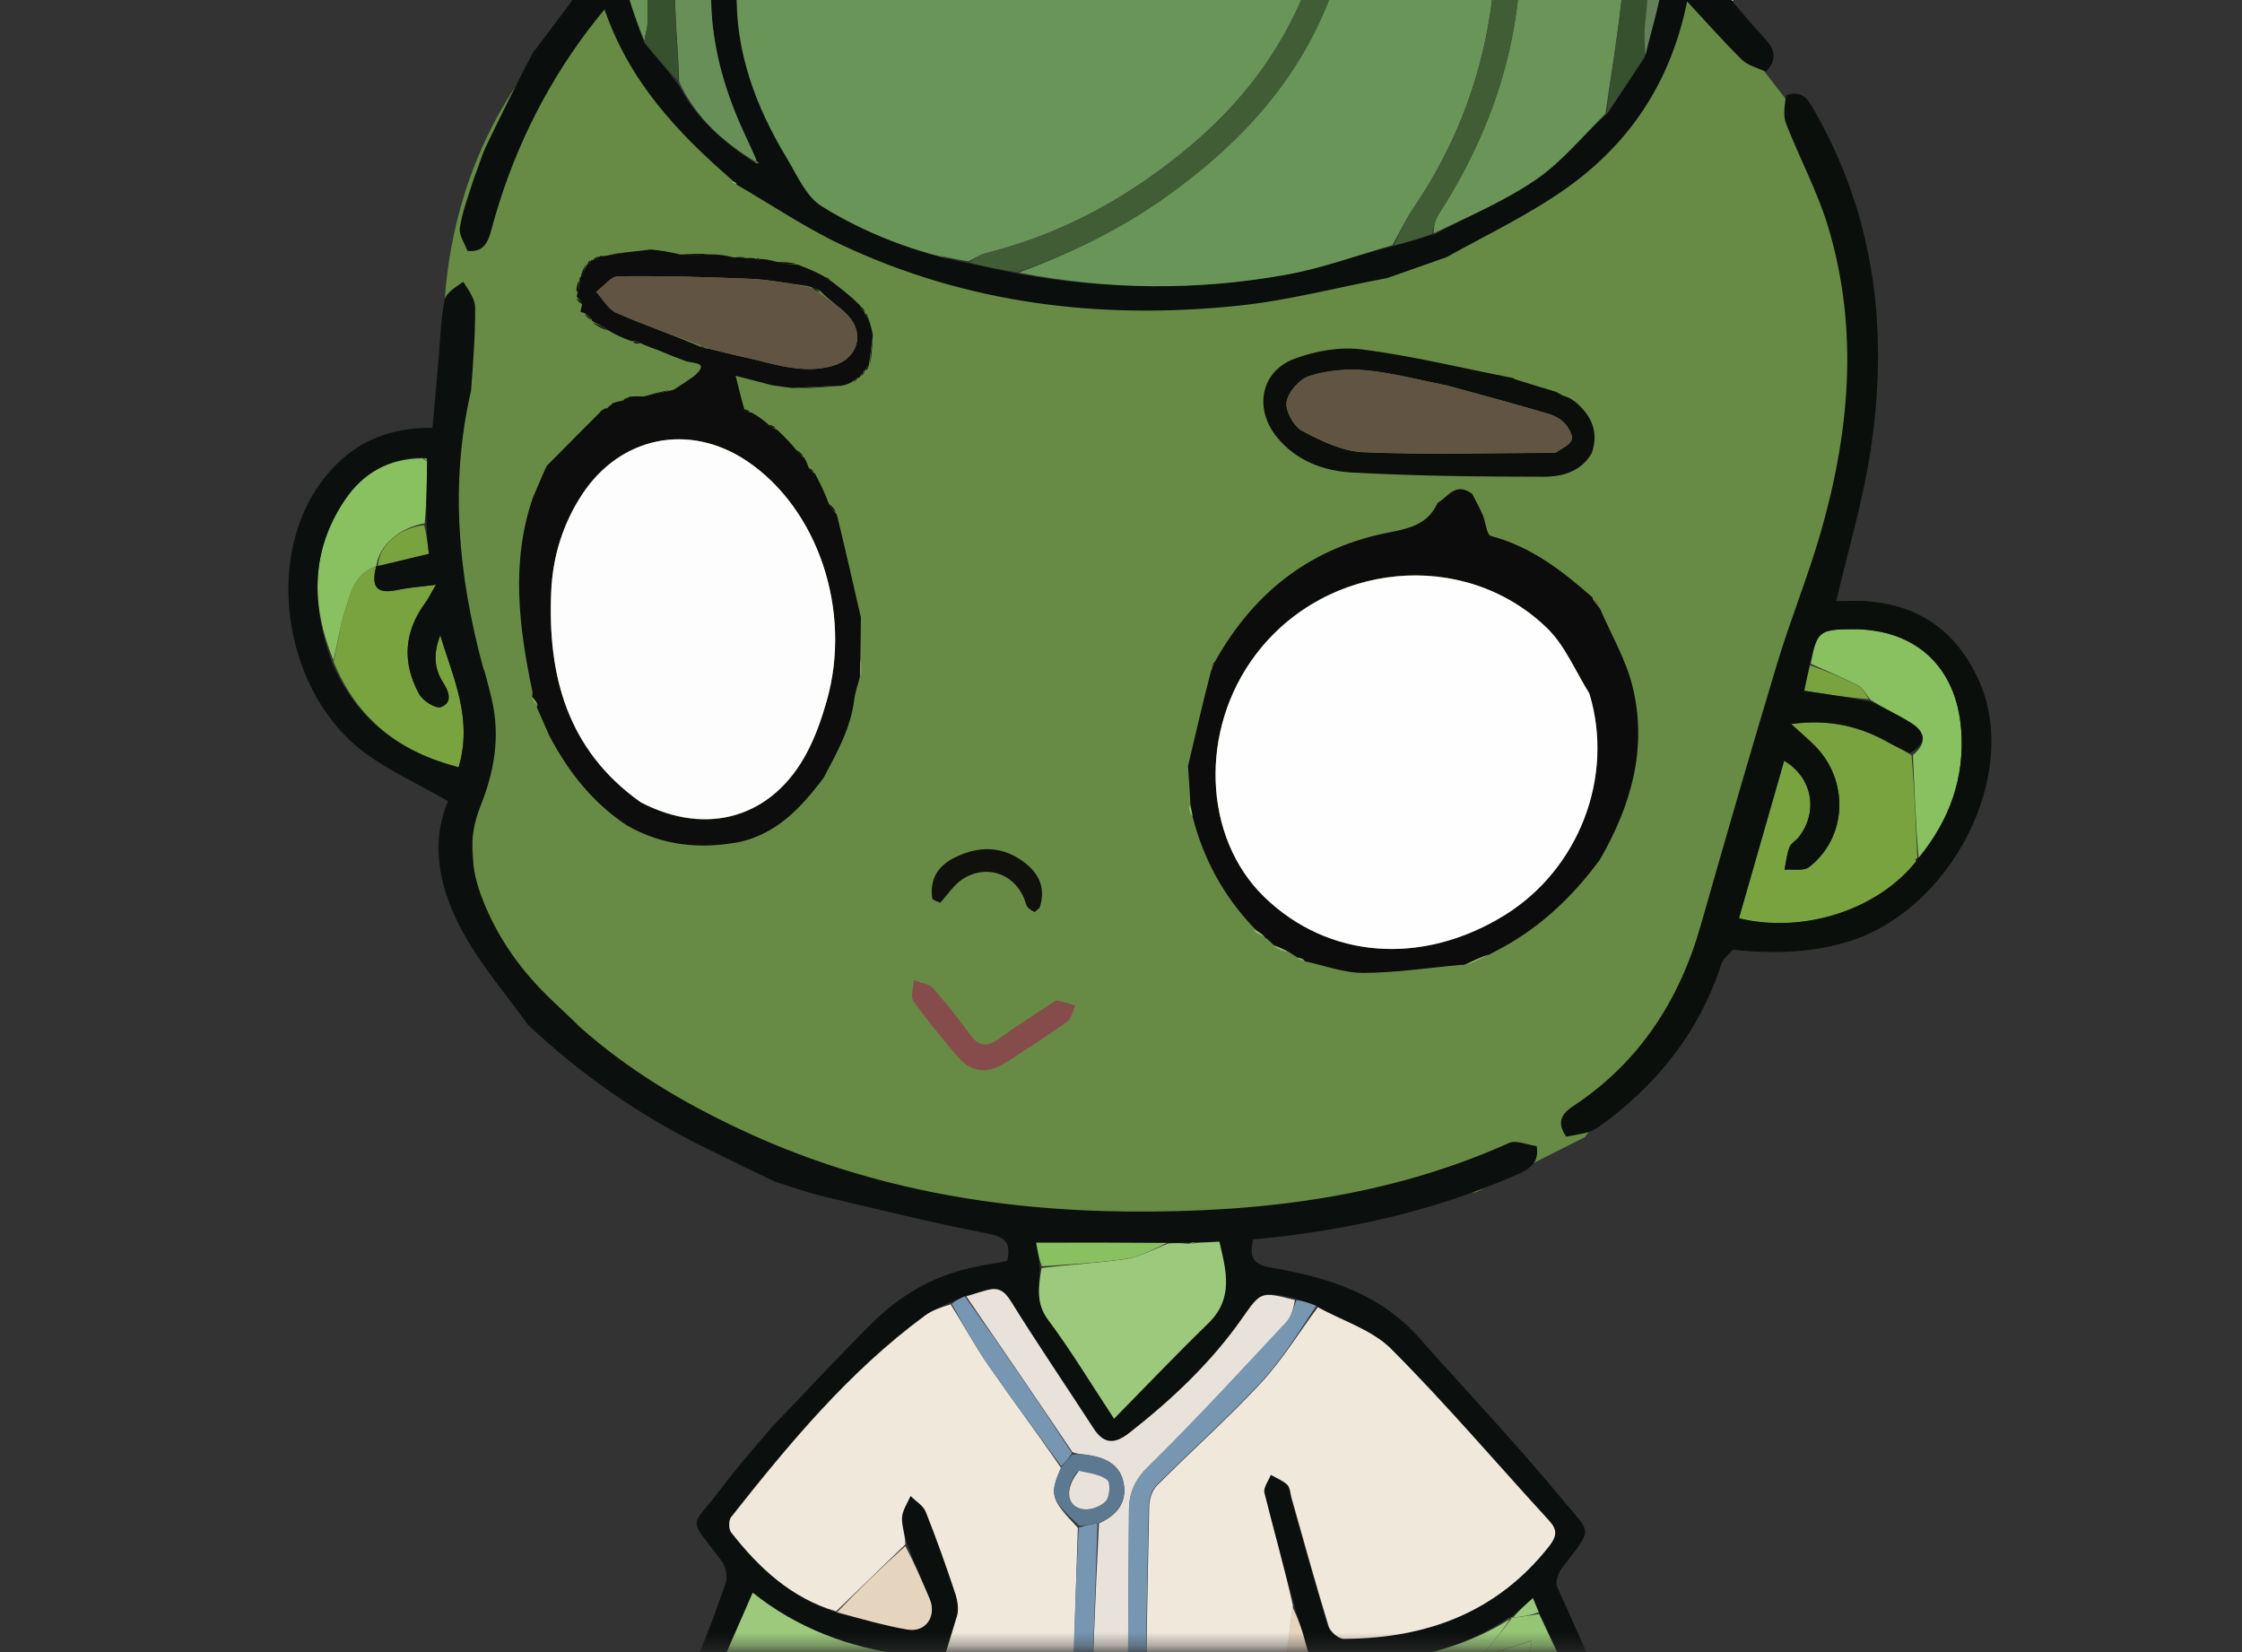 <svg width="171" height="126" viewBox="0 0 171 126" fill="none" xmlns="http://www.w3.org/2000/svg">
<rect x="0" y="0" width="171" height="126" fill="#333333" stroke="none"/>
<mask id="mask0_66_4075" style="mask-type:luminance" maskUnits="userSpaceOnUse" x="0" y="-45" width="171" height="171">
<path d="M132.12 125.64H38.52C17.25 125.64 0 108.39 0 87.12V-6.48C0 -27.75 17.25 -45 38.52 -45H132.12C153.39 -45 170.64 -27.75 170.64 -6.48V87.12C170.64 108.39 153.4 125.64 132.12 125.64Z" fill="white"/>
</mask>
<g mask="url(#mask0_66_4075)">
<path d="M28.71 43.18C28.28 44.84 28.76 45.33 30.4 44.97C31.2 44.8 32.02 44.75 33.25 44.59C32.83 45.31 32.67 45.65 32.45 45.95C30.8 48.18 30.66 50.55 31.97 52.93C32.25 53.44 33.24 54.06 33.63 53.92C34.56 53.56 34.23 52.73 33.78 52.02C33.05 50.88 33.09 49.68 33.58 48.44C34.54 51.66 36.09 54.78 34.98 58.51C30.48 57.36 27.24 54.87 25.44 50.46C25.76 49.09 25.9 47.87 26.27 46.73C26.72 45.33 27.01 43.75 28.71 43.18Z" fill="#79A33F"/>
<path d="M28.7 43.18C27.01 43.75 26.72 45.33 26.27 46.73C25.9 47.87 25.75 49.09 25.43 50.35C23.71 46.16 23.67 41.99 26.33 38.08C27.69 36.08 29.63 34.97 32.24 34.96C32.43 35.11 32.49 35.15 32.57 35.18C32.56 36.71 32.54 38.24 32.39 39.91C30.43 40.26 28.92 41.59 28.7 43.18Z" fill="#89C060"/>
<path d="M28.82 43.16C28.92 41.59 30.43 40.26 32.35 40.05C32.54 40.78 32.62 41.52 32.71 42.25C31.35 42.57 30.15 42.86 28.82 43.16Z" fill="#79A33F"/>
<path d="M32.58 35.11C32.49 35.16 32.43 35.11 32.36 34.99C32.45 34.89 32.54 34.93 32.58 35.11Z" fill="#79A33F"/>
<path d="M132.03 -0.01C132.09 -0.05 132.16 -0.03 132.2 0.04C132.15 0.08 132.05 0.04 132.03 -0.01Z" fill="white"/>
<path d="M146.15 65.7C143.28 69.39 137.57 71.24 132.63 70.05C133.78 66.05 134.92 62.06 136.08 58.03C138.25 59.32 138.69 61.94 137.19 63.86C136.97 64.14 136.59 64.33 136.48 64.64C136.28 65.18 136.23 65.77 136.11 66.34C136.74 66.28 137.56 66.46 137.98 66.14C140.9 63.88 141.06 59.54 138.41 56.88C137.93 56.4 137.41 55.96 136.61 55.23C139.54 54.83 141.87 55.41 144.08 56.66C144.6 56.95 145.15 57.2 145.8 57.6C146.02 60.32 146.13 62.89 146.24 65.47C146.24 65.47 146.24 65.44 146.2 65.46C146.13 65.5 146.07 65.52 146.07 65.53C146.09 65.58 146.12 65.64 146.15 65.7Z" fill="#79A33F"/>
<path d="M146.33 65.41C146.12 62.88 146.02 60.3 145.9 57.59C147.01 56.66 146.83 55.84 145.82 55.18C144.85 54.55 143.78 54.08 142.66 53.37C142.29 52.9 142.08 52.47 141.74 52.29C140.56 51.69 139.33 51.17 138.11 50.63C138.59 48.12 138.74 48 141.26 47.98C146.08 47.95 149.21 50.82 149.58 55.63C149.87 59.31 148.7 62.52 146.33 65.41Z" fill="#89C060"/>
<path d="M138.05 50.74C139.32 51.18 140.55 51.7 141.73 52.3C142.07 52.47 142.28 52.9 142.55 53.33C140.94 53.2 139.33 52.95 137.6 52.69C137.73 52.09 137.86 51.47 138.05 50.74Z" fill="#79A33F"/>
<path d="M36.36 70.01L46.93 82.41L67.08 91.28L90.33 93.81L112.61 90.91L120.9 86.71L128.91 74.98L141.69 34.07C141.95 30.51 141.94 25.75 140.89 20.29C140.03 15.79 138.69 12.04 137.43 9.14C135.78 7.02 134.14 4.89 132.49 2.77C131.24 1.61 129.98 0.45 128.73 -0.71C126.61 3.5 124.49 7.71 122.38 11.93C115.98 15.19 109.57 18.45 103.17 21.71C95.07 21.95 86.97 22.18 78.87 22.42C71.87 19.57 64.88 16.72 57.88 13.86C54.42 10.53 50.97 7.21 47.51 3.88C46.87 2.44 46.22 1 45.58 -0.44C43.67 1.17 41.38 3.47 39.32 6.59C35.07 13.04 34.15 19.46 33.92 22.91C34.06 27.34 34.21 31.76 34.35 36.19C35.01 47.47 35.69 58.74 36.36 70.01Z" fill="#678B44"/>
<path d="M117.2 87.41C117.42 88.6 116.75 89.12 115.76 89.56C109.67 92.25 103.27 93.72 96.68 94.42C96.33 94.46 95.98 94.49 95.57 94.52C95.32 95.76 95.41 96.41 96.96 96.68C101.3 97.43 105.47 98.68 108.58 102.42C112.19 106.46 115.78 110.27 119.11 114.3C121.38 117.05 121.58 116.41 119.13 119.59C118.85 119.96 118.61 120.65 118.76 121.01C120.53 125 122.37 128.95 124.21 133.01C124.53 133.65 124.83 134.19 125.14 134.83C125.78 137.12 126.4 139.3 127.07 141.47C127.24 142.01 127.59 142.49 127.9 143.09C130.73 145.91 128.06 148 127.05 150.22C126.65 151.11 125.78 151.81 125.07 152.54C124.89 152.72 124.47 152.64 124.2 152.76C123.81 152.94 123.38 153.13 123.11 153.44C121.2 155.58 119.18 155.5 117.19 153.33C116.74 152.84 115.78 152.45 115.14 152.55C112.21 153 110.18 151.47 110.44 148.45C110.6 146.5 110.05 144.89 109.26 143.13C108.84 141.84 108.42 140.67 108 139.49C107.88 139.53 107.76 139.57 107.64 139.6C108.06 141.03 108.47 142.46 108.91 144.01C109.03 144.62 109.07 145.14 109.24 145.6C109.77 147.05 109.54 148.17 107.87 148.77C107.37 148.87 106.97 148.96 106.44 149.03C105.37 149.19 104.43 149.36 103.35 149.54C97.7 150.3 92.19 151.06 86.53 151.8C84.85 151.8 83.32 151.81 81.64 151.8C76.9 151.56 72.37 150.92 67.95 149.58C67.44 149.43 66.88 149.46 66.23 149.37C65.64 149.24 65.17 149.15 64.7 148.96C63.85 147.84 64.11 146.73 64.45 145.6C64.68 144.84 64.79 144.05 65.06 143.21C65.3 142.26 65.45 141.38 65.67 140.45C65.77 140.21 65.8 140.03 65.83 139.84C65.77 139.83 65.71 139.83 65.65 139.82C65.64 140.05 65.62 140.28 65.53 140.58C65.21 141.54 64.98 142.43 64.72 143.42C64.25 144.89 63.7 146.23 63.41 147.63C63.15 148.87 63.19 150.18 63.01 151.51C62.17 152.91 61.01 153.65 59.52 153.22C58.31 152.87 57.74 153.36 56.91 154.11C56.08 154.87 54.61 155.89 53.86 155.61C51.74 154.82 49.68 153.62 47.91 152.19C46.84 151.32 46.31 149.75 45.62 148.44C44.69 146.69 45.04 145.55 47.06 143.44C47.79 140.78 48.47 138.23 49.1 135.67C49.22 135.19 49.17 134.66 49.2 134.16C49.28 134.01 49.37 133.86 49.45 133.61C51.46 132.08 51.64 129.63 52.62 127.64C53.7 125.42 54.53 123.07 55.35 120.74C55.52 120.27 55.36 119.48 55.05 119.07C52.37 115.47 52.61 116.75 55.12 113.37C56.27 111.83 57.56 110.4 58.92 108.79C61.52 106.09 63.93 103.48 66.45 100.97C68.57 98.85 71.09 97.35 74.06 96.69C74.99 96.48 75.93 96.33 76.82 96.17C77.15 94.72 76.62 94.32 75.25 94.06C71.07 93.26 66.93 92.22 62.78 91.24C61.56 90.95 60.38 90.52 59.08 90.11C57.26 89.24 55.54 88.41 53.83 87.56C48.84 85.11 44.33 81.98 40.28 78.17C38.65 75.91 36.81 73.77 35.45 71.36C33.61 68.1 32.72 64.56 34.17 61.1C31.85 59.75 29.45 58.71 27.47 57.14C21.44 52.34 19.91 41.66 25.31 35.78C27.33 33.58 29.83 32.61 32.99 32.63C33.14 30.91 33.29 29.26 33.43 27.61C33.57 26.04 33.61 24.45 33.9 22.91C34 22.36 34.7 21.93 35.33 21.49C35.78 22.18 36.24 22.83 36.24 23.47C36.25 25.54 36.09 27.61 35.93 29.78C34.28 36.94 34.96 43.89 36.83 50.86C36.91 51.09 36.97 51.23 37.04 51.5C37.2 52.14 37.36 52.66 37.5 53.31C38.19 56.23 37.67 58.92 36.64 61.5C35.66 63.94 35.9 66.29 36.82 68.63C37.97 71.55 39.75 74.07 42.11 76.3C42.84 77.01 43.52 77.62 44.23 78.33C47.94 81.63 52.08 84.08 56.47 86.14C65.85 90.55 75.8 92.31 86.08 92.4C96.08 92.48 105.87 91.32 115.12 87.16C115.68 86.94 116.5 87.32 117.2 87.41ZM105.3 130.9C105.26 130.82 105.22 130.74 105.18 130.66C105.22 130.8 105.25 130.94 105.3 131.26C105.33 131.42 105.36 131.58 105.39 131.74C105.45 131.72 105.52 131.7 105.58 131.68C105.49 131.46 105.4 131.25 105.3 130.9ZM66.36 138.29C66.37 138.13 66.38 137.97 66.39 137.81C66.35 137.81 66.31 137.81 66.27 137.81C66.25 138 66.24 138.2 66.09 138.5C66.05 138.67 66.01 138.83 65.96 139C66.02 139.01 66.09 139.02 66.15 139.04C66.17 138.81 66.19 138.6 66.36 138.29ZM28.94 43.15C30.15 42.86 31.36 42.57 32.71 42.24C32.63 41.51 32.55 40.78 32.52 39.76C32.53 38.23 32.55 36.7 32.59 35.03C32.54 34.92 32.45 34.89 32.09 34.89C29.63 34.98 27.69 36.09 26.33 38.09C23.67 42 23.71 46.16 25.37 50.65C27.23 54.87 30.48 57.37 34.98 58.52C36.09 54.79 34.54 51.67 33.58 48.45C33.09 49.69 33.05 50.89 33.78 52.03C34.23 52.73 34.57 53.57 33.63 53.93C33.24 54.08 32.25 53.46 31.97 52.94C30.66 50.55 30.8 48.19 32.45 45.96C32.67 45.66 32.83 45.32 33.25 44.6C32.03 44.76 31.2 44.81 30.4 44.98C28.76 45.34 28.27 44.84 28.69 43.18C28.7 43.17 28.7 43.18 28.94 43.15ZM115.27 123.33C115.27 123.33 115.26 123.32 115.05 123.38C111.96 125.5 108.45 126.39 104.76 126.79C107.36 133.18 109.91 139.43 112.42 145.7C112.61 146.18 112.62 146.81 112.49 147.32C112.2 148.47 112.05 149.7 113.11 150.36C113.67 150.71 114.69 150.34 115.5 150.3C116.08 150.27 116.71 150.47 117.28 150.77C117.73 151 118.25 151.27 118.5 151.66C119.02 152.48 119.55 153.28 120.64 152.95C121.69 152.63 121.86 151.7 121.75 150.71C121.73 150.52 121.75 150.32 121.75 150.09C124.24 151.31 125.03 151.06 125.14 148.86C124.9 148.36 124.65 147.85 124.36 147.25C125.57 147.63 126.74 147.67 127.09 146.36C127.47 144.96 126.32 144.32 125.56 143.94C125.06 141.69 124.92 139.55 124.12 137.69C122.02 132.76 119.65 127.95 117.32 122.85C117.21 122.59 117.1 122.33 116.91 121.89C116.3 122.44 115.79 122.89 115.27 123.33ZM79.31 96.81C79.22 98.14 79.01 99.39 79.95 100.65C81.66 102.94 83.14 105.41 84.98 108.19C87.56 105.57 89.82 103.2 92.17 100.91C94.11 99.02 93.54 96.92 93.01 94.69C92.36 94.72 91.81 94.75 91.06 94.73C90.93 94.75 90.79 94.78 90.41 94.77C89.99 94.79 89.56 94.81 88.86 94.76C85.63 94.76 82.41 94.76 79.04 94.76C79.14 95.39 79.25 95.98 79.31 96.81ZM98.63 98.99C96.15 98.48 96.17 98.49 94.75 100.52C92.37 103.92 89.39 106.73 86.14 109.27C85.02 110.14 84.21 110.17 83.4 108.92C81.31 105.69 79.13 102.51 77.1 99.23C76.6 98.42 76.13 98.15 75.29 98.38C74.76 98.52 74.23 98.7 73.49 98.88C73.19 99.03 72.9 99.19 72.39 99.36C71.76 99.68 71.07 99.93 70.51 100.34C64.73 104.62 60.18 110.09 55.76 115.68C55.56 115.93 55.56 116.59 55.75 116.84C57.87 119.56 60.34 121.86 63.91 123.03C65.67 123.45 67.41 123.96 69.19 124.27C70.61 124.52 71.47 123.25 70.89 121.91C70.32 120.57 69.74 119.23 69.16 117.64C69.02 116.99 68.75 116.34 68.79 115.71C68.82 115.16 69.21 114.63 69.44 114.08C69.84 114.48 70.41 114.81 70.6 115.29C71.42 117.35 72.16 119.45 72.86 121.55C73.04 122.08 73.14 122.74 72.98 123.25C71.11 129.41 69.16 135.54 67.3 141.7C66.78 143.42 66.45 145.21 66.02 147.05C67.09 147.38 68 147.69 68.92 147.94C75.34 149.68 81.85 150.49 88.77 149.75C95.1 149.29 101.31 148.17 107.36 146.71C107.44 146.45 107.48 146.4 107.47 146.36C105.68 140.12 103.9 133.88 102.09 127.65C102.02 127.42 101.69 127.07 101.5 127.09C99.91 127.19 99.78 126.01 99.47 124.92C99.24 124.1 98.94 123.29 98.66 122.24C97.89 119.45 97.09 116.66 96.39 113.86C96.29 113.47 96.71 112.94 96.88 112.48C97.31 112.73 97.8 112.9 98.14 113.24C98.36 113.46 98.37 113.9 98.46 114.24C99.39 117.51 100.29 120.79 101.29 124.04C101.42 124.45 102.05 125 102.45 124.99C108.7 124.96 114.11 123.01 118.11 117.92C118.69 117.17 118.75 116.68 118.11 115.98C114.1 111.6 110.24 107.08 106.06 102.88C104.6 101.41 102.35 100.74 100.3 99.53C99.83 99.37 99.35 99.22 98.63 98.99ZM55.5 152.86C55.91 151.1 57.88 151.61 58.51 150.79C59.38 150.98 60.25 151.43 60.58 151.18C61.14 150.75 61.46 149.91 61.66 149.18C61.77 148.76 61.43 148.23 61.33 147.74C61.27 147.42 61.16 147.05 61.26 146.78C62.57 143.21 63.89 139.64 65.26 136.09C66.51 132.83 67.81 129.59 69.13 126.23C64.68 125.65 60.76 124.14 57.41 121.47C54.95 127.13 52.5 132.59 50.23 138.13C49.57 139.74 49.36 141.56 49.11 143.31C48.98 144.23 49.01 144.99 48.07 145.61C47.6 145.92 47.26 147.03 47.46 147.54C47.64 148 48.64 148.14 49.3 148.38C49.48 148.45 49.72 148.36 49.58 148.37C49.58 149.4 49.26 150.94 49.65 151.14C50.47 151.57 51.65 151.3 52.44 151.31C52.74 151.96 52.99 152.88 53.55 153.53C53.73 153.74 54.74 153.24 55.5 152.86ZM105.93 133.66C105.97 133.73 106.02 133.81 106.06 133.88C106.1 133.8 106.19 133.71 106.17 133.65C106.15 133.59 106.03 133.57 105.93 133.66ZM104.46 128.98C104.51 128.96 104.56 128.95 104.61 128.93C104.56 128.91 104.51 128.89 104.46 128.98ZM104 127.15C103.96 127.1 103.93 127.05 103.89 127.01C103.9 127.07 103.91 127.14 104 127.15ZM105.84 132.53C105.79 132.55 105.74 132.56 105.69 132.58C105.73 132.6 105.79 132.62 105.84 132.53ZM104.3 128.06C104.26 128.01 104.23 127.96 104.19 127.91C104.21 127.99 104.21 128.05 104.3 128.06ZM104.77 129.78C104.81 129.83 104.84 129.88 104.88 129.93C104.87 129.86 104.86 129.79 104.77 129.78Z" fill="#0B0F0D"/>
<path d="M92.07 -31.22C93.77 -29.48 95.52 -27.78 97.14 -25.97C97.76 -25.27 98.28 -25.38 98.99 -25.59C103.93 -27.03 108.88 -27.32 113.8 -25.51C120.14 -23.18 124.11 -18.39 126.59 -12.38C127.73 -9.61 128.11 -6.53 128.87 -3.6C128.99 -3.15 129.2 -2.68 129.51 -2.35C130.24 -1.57 131.05 -0.88 131.92 -0.1C132.01 -0.05 132.02 -0.06 132.04 -0.01C132.06 0.04 132.16 0.08 132.19 0.18C133.05 1.2 133.87 2.14 134.71 3.06C135.42 3.84 135.51 4.63 134.69 5.46C133.99 5.17 133.29 4.98 132.84 4.54C131.46 3.18 130.18 1.72 128.68 0.11C127.4 6.4 124.2 11.02 119.38 14.42C116.57 16.39 113.44 17.89 110.33 19.61C108.78 20.15 107.34 20.68 105.78 21.21C101.94 21.93 98.24 22.92 94.48 23.31C84.01 24.41 73.81 23.2 64.2 18.68C61.42 17.37 58.85 15.62 56.18 14.08C56.17 14.09 56.2 14.09 56.17 14.02C56.05 13.9 55.95 13.86 55.82 13.72C51.66 10.1 48 6.23 46.11 0.71C45.58 1.38 45.2 1.83 44.85 2.3C41.39 6.9 38.95 12 37.47 17.55C37.21 18.53 36.84 19.27 35.65 19.13C35.44 18.55 34.99 17.93 35.07 17.39C35.26 16.16 35.71 14.96 36.16 13.57C36.53 12.63 36.74 11.84 37.09 11.12C38.22 8.75 39.4 6.41 40.65 4.01C42.09 2.13 43.46 0.31 44.78 -1.54C45.04 -1.9 45.26 -2.44 45.19 -2.85C44.35 -7.91 44.53 -12.93 45.77 -17.97C45.88 -18.12 45.89 -18.22 45.92 -18.39C46 -18.57 46.01 -18.7 46.07 -18.92C48.48 -25.94 52.92 -31.08 59.49 -34.24C64.19 -36.5 69.2 -37.72 74.58 -37.76C76.42 -37.49 78.12 -37.24 79.83 -37.05C80.38 -36.99 80.95 -37.1 81.52 -37.14C81.52 -37.14 81.64 -37.14 81.74 -37.03C82.06 -36.71 82.25 -36.4 82.51 -36.32C86.05 -35.29 89.11 -33.36 92.07 -31.22ZM117.51 -21.29C117.51 -21.29 117.53 -21.29 117.46 -21.43C117.38 -21.49 117.29 -21.54 117.09 -21.77C114.63 -23.18 112.11 -24.44 108.91 -24.56C107.31 -24.57 105.72 -24.58 103.87 -24.63C102.91 -24.4 101.95 -24.18 100.76 -23.96C100.03 -23.78 99.31 -23.6 98.35 -23.41C97.81 -23.3 97.26 -23.19 96.6 -23.24C95.54 -24.59 94.6 -26.06 93.4 -27.27C85.17 -35.53 75.4 -37.64 64.38 -34.17C58.86 -32.43 54.03 -29.5 50.91 -24.49C45.41 -15.65 45.3 -6.37 49.18 3.32C50.02 4.31 50.87 5.29 51.77 6.49C53.1 9.06 55.2 10.86 57.65 12.47C57.72 12.46 57.8 12.45 57.87 12.44C57.81 12.38 57.74 12.33 57.65 12.05C57.22 11.13 56.76 10.23 56.36 9.3C53.35 2.28 53.33 -4.55 57.49 -11.2C60.8 -16.5 66.4 -18.21 71.47 -15.21C74.19 -13.61 75.95 -11.15 76.87 -7.87C76.92 -6.62 76.97 -5.36 76.88 -3.94C76.79 -3.77 76.74 -3.53 76.59 -3.43C76.11 -3.1 75.6 -2.82 75.11 -2.52C74.99 -3.07 74.82 -3.62 74.78 -4.17C74.76 -4.5 75 -4.84 75.04 -5.19C75.45 -8.47 73.14 -12.27 69.77 -13.9C66.71 -15.38 63.33 -14.77 60.86 -12.17C57.83 -8.98 56.3 -5.09 56.18 -0.73C56.05 3.93 57.63 8.15 60.01 12.08C60.79 13.38 61.48 15 62.66 15.73C66.08 17.82 69.83 19.29 74 20.1C75.17 20.35 76.34 20.59 77.75 20.9C84.52 22.1 91.31 22.16 98.06 20.95C100.82 20.46 103.49 19.46 106.45 18.72C107.4 18.44 108.35 18.17 109.52 17.82C112.1 16.45 114.84 15.28 117.23 13.63C119.18 12.28 120.73 10.34 122.65 8.6C123.58 7.17 124.51 5.75 125.54 4.13C126.02 1.92 126.8 -0.28 126.9 -2.5C127.14 -7.66 125.11 -12.2 122.27 -16.38C121.48 -17.54 120.33 -18.46 119.34 -19.48C119.34 -19.48 119.36 -19.48 119.4 -19.7C118.87 -20.14 118.35 -20.58 117.82 -21.01C117.82 -21.01 117.84 -21.01 117.8 -21.17C117.7 -21.2 117.6 -21.26 117.51 -21.29Z" fill="#0A0E0C"/>
<path d="M119.46 86.69C118.75 85.67 119.02 85 119.96 84.38C124.98 81.07 128.06 76.37 129.7 70.63C131.61 63.94 133.54 57.25 135.55 50.59C136.53 47.34 137.82 44.17 138.78 40.91C141.06 33.12 141.81 25.23 139.44 17.32C138.63 14.62 137.26 12.08 136.23 9.44C135.99 8.83 136.11 8.07 136.23 7.27C137.41 6.87 137.84 7.5 138.28 8.26C143.07 16.5 144.08 25.4 142.63 34.63C142.04 38.37 140.94 42.03 140.05 45.85C140.79 45.85 141.64 45.79 142.48 45.86C146.41 46.19 149.16 48.12 150.86 51.74C154.24 58.94 148.85 69.53 140.78 71.87C137.94 72.7 135.08 72.74 132.18 72.43C131.87 72.79 131.42 73.1 131.29 73.52C129.58 78.77 126.31 82.84 121.86 86C121.23 86.45 120.33 86.51 119.46 86.69ZM146.23 65.43C146.23 65.43 146.23 65.46 146.42 65.37C148.7 62.52 149.86 59.31 149.58 55.64C149.21 50.83 146.08 47.96 141.26 47.99C138.73 48.01 138.59 48.13 137.99 50.84C137.86 51.46 137.73 52.08 137.61 52.68C139.34 52.94 140.95 53.18 142.76 53.53C143.78 54.07 144.85 54.55 145.82 55.18C146.83 55.84 147.01 56.66 145.68 57.44C145.14 57.17 144.6 56.93 144.08 56.64C141.87 55.39 139.55 54.81 136.61 55.21C137.41 55.94 137.93 56.38 138.41 56.86C141.06 59.52 140.9 63.86 137.98 66.12C137.56 66.45 136.74 66.27 136.11 66.32C136.22 65.75 136.28 65.16 136.48 64.62C136.59 64.32 136.97 64.12 137.19 63.84C138.7 61.91 138.26 59.3 136.08 58.01C134.92 62.04 133.78 66.04 132.63 70.03C137.58 71.23 143.29 69.38 146.25 65.56C146.24 65.58 146.26 65.43 146.23 65.43Z" fill="#0A0F0C"/>
<path d="M88.51 149.7C81.86 150.5 75.35 149.68 68.93 147.95C68.01 147.7 67.1 147.39 66.03 147.06C66.47 145.22 66.79 143.43 67.31 141.71C69.18 135.55 71.13 129.42 72.99 123.26C73.14 122.75 73.04 122.09 72.87 121.56C72.17 119.45 71.43 117.36 70.61 115.3C70.42 114.82 69.84 114.49 69.45 114.09C69.22 114.63 68.84 115.16 68.8 115.72C68.76 116.35 69.03 117.01 69.05 117.79C67.21 119.58 65.49 121.23 63.77 122.89C60.35 121.88 57.88 119.58 55.76 116.86C55.57 116.61 55.57 115.94 55.77 115.7C60.19 110.11 64.73 104.63 70.52 100.36C71.08 99.94 71.77 99.7 72.51 99.48C73.53 101.1 74.37 102.66 75.37 104.11C77.18 106.72 79.09 109.27 80.93 111.95C80.04 114.03 80.13 114.32 82.21 116.52C82.05 121.63 81.86 126.61 81.83 131.59C81.81 135.77 81.28 134.95 85.74 135.15C87.14 135.21 87.37 134.6 87.38 133.34C87.4 127.19 87.52 121.05 87.65 114.9C87.66 114.35 87.87 113.67 88.25 113.29C90.86 110.66 93.65 108.2 96.17 105.48C97.8 103.72 99.07 101.64 100.51 99.7C102.4 100.74 104.65 101.42 106.11 102.88C110.3 107.08 114.15 111.61 118.16 115.98C118.8 116.68 118.74 117.17 118.16 117.92C114.16 123.01 108.76 124.96 102.5 124.99C102.1 124.99 101.47 124.45 101.34 124.04C100.34 120.79 99.44 117.51 98.51 114.24C98.41 113.9 98.41 113.46 98.19 113.24C97.85 112.91 97.35 112.73 96.93 112.48C96.75 112.94 96.34 113.46 96.44 113.86C97.14 116.67 97.94 119.45 98.61 122.44C98.04 126.89 97.65 131.15 97.08 135.39C96.52 139.52 95.07 143.33 92.21 146.45C91.07 147.64 89.73 148.62 88.51 149.7Z" fill="#F1E8DC"/>
<path d="M55.44 152.96C54.74 153.24 53.74 153.74 53.55 153.53C52.98 152.89 52.74 151.96 52.44 151.31C51.64 151.3 50.47 151.56 49.65 151.14C49.27 150.94 49.58 149.4 49.58 148.37C49.72 148.36 49.48 148.44 49.3 148.38C48.64 148.14 47.64 147.99 47.46 147.54C47.26 147.03 47.6 145.92 48.07 145.61C49.01 144.99 48.99 144.23 49.11 143.31C49.35 141.56 49.57 139.74 50.23 138.13C52.5 132.59 54.95 127.13 57.41 121.47C60.77 124.15 64.68 125.66 69.13 126.23C67.81 129.59 66.51 132.83 65.26 136.09C63.9 139.64 62.57 143.21 61.26 146.78C61.16 147.06 61.27 147.43 61.33 147.74C61.43 148.23 61.77 148.76 61.66 149.18C61.46 149.91 61.14 150.75 60.58 151.18C60.25 151.43 59.38 150.98 58.51 150.79C57.88 151.61 55.91 151.1 55.44 152.96Z" fill="#9CC97C"/>
<path d="M125.12 149.07C125.04 151.06 124.25 151.31 121.76 150.09C121.76 150.32 121.74 150.51 121.76 150.71C121.87 151.7 121.7 152.63 120.65 152.95C119.56 153.28 119.04 152.48 118.51 151.66C118.25 151.26 117.73 151 117.29 150.77C116.71 150.47 116.08 150.27 115.51 150.3C114.7 150.34 113.68 150.71 113.12 150.36C112.06 149.7 112.21 148.47 112.5 147.32C112.63 146.81 112.62 146.18 112.43 145.7C109.92 139.43 107.37 133.19 104.77 126.79C108.46 126.39 111.97 125.5 115.18 123.47C114.51 124.5 113.71 125.44 112.9 126.39C114.1 126 115.37 125.6 116.83 125.13C116.76 126.87 114.36 128.44 117.01 129.67C117.19 129.36 117.37 129.06 117.54 128.77C117.71 128.8 117.88 128.84 118.04 128.87C117.98 129.82 118.07 130.82 117.81 131.72C117.49 132.84 117.37 133.74 118.37 134.59C118.8 134.96 119.36 135.71 119.24 136.09C118.83 137.38 119.75 138 120.23 138.9C120.78 139.94 121.09 141.11 121.48 142.24C121.99 143.72 121.15 145.44 122.34 146.84C122.59 147.14 122.38 147.82 122.4 148.33C122.42 148.81 122.48 149.29 122.54 150.07C123.56 149.67 124.34 149.37 125.12 149.07Z" fill="#9BC97B"/>
<path d="M88.64 149.72C89.73 148.61 91.07 147.63 92.16 146.44C95.02 143.32 96.47 139.51 97.03 135.38C97.6 131.14 97.99 126.88 98.57 122.55C98.94 123.29 99.24 124.09 99.47 124.91C99.77 125.99 99.9 127.18 101.5 127.08C101.69 127.07 102.02 127.41 102.09 127.64C103.9 133.87 105.69 140.11 107.47 146.35C107.48 146.39 107.44 146.44 107.36 146.7C101.32 148.17 95.11 149.29 88.64 149.72Z" fill="#E5D4BE"/>
<path d="M73.7 98.87C74.23 98.71 74.76 98.53 75.29 98.39C76.13 98.16 76.6 98.44 77.1 99.24C79.13 102.51 81.3 105.69 83.4 108.93C84.2 110.17 85.02 110.15 86.14 109.28C89.39 106.73 92.37 103.93 94.75 100.53C96.17 98.5 96.16 98.49 98.77 99.15C98.64 99.83 98.49 100.46 98.1 100.87C94.64 104.57 91.22 108.3 87.6 111.85C86.53 112.89 86.11 113.9 86.11 115.26C86.08 120.75 86.04 126.23 86.01 131.72C86 133.98 85.69 134.2 83.13 133.45C83.32 127.75 83.52 121.98 83.82 116.18C85.19 115.56 85.96 114.6 85.71 113.16C85.46 111.72 84.33 111.18 83.01 110.98C82.62 110.92 82.22 110.9 81.8 110.76C79.08 106.71 76.39 102.79 73.7 98.87Z" fill="#E8E2DA"/>
<path d="M89.13 94.83C89.55 94.81 89.98 94.79 90.57 94.85C90.91 94.88 91.08 94.83 91.25 94.79C91.8 94.76 92.35 94.73 93 94.7C93.53 96.93 94.1 99.03 92.16 100.92C89.81 103.2 87.55 105.57 84.97 108.2C83.14 105.42 81.65 102.95 79.94 100.66C79 99.4 79.21 98.15 79.44 96.71C81.69 96.42 83.82 96.33 85.92 96.01C87.03 95.83 88.06 95.23 89.13 94.83Z" fill="#9CC97C"/>
<path d="M125.13 148.97C124.34 149.38 123.55 149.67 122.54 150.06C122.47 149.28 122.42 148.8 122.4 148.32C122.38 147.81 122.59 147.13 122.34 146.83C121.15 145.43 121.99 143.71 121.48 142.23C121.09 141.1 120.78 139.93 120.23 138.89C119.75 137.99 118.83 137.37 119.24 136.08C119.36 135.7 118.8 134.95 118.37 134.58C117.37 133.73 117.49 132.83 117.81 131.71C118.07 130.81 117.98 129.81 118.04 128.86C117.87 128.83 117.7 128.79 117.54 128.76C117.37 129.06 117.19 129.35 117.01 129.66C114.36 128.44 116.76 126.86 116.83 125.12C115.37 125.59 114.1 126 112.9 126.38C113.71 125.43 114.51 124.49 115.28 123.44C115.25 123.33 115.27 123.34 115.41 123.37C116.16 123.3 116.78 123.19 117.39 123.09C119.66 127.95 122.03 132.76 124.13 137.69C124.92 139.55 125.07 141.69 125.57 143.94C126.33 144.32 127.47 144.96 127.1 146.36C126.75 147.67 125.58 147.63 124.37 147.25C124.65 147.85 124.9 148.35 125.13 148.97Z" fill="#95C674"/>
<path d="M83.71 116.18C83.51 121.95 83.32 127.73 83.12 133.42C85.68 134.18 85.99 133.95 86 131.69C86.03 126.2 86.07 120.72 86.1 115.23C86.11 113.87 86.53 112.86 87.59 111.82C91.2 108.28 94.63 104.54 98.09 100.84C98.48 100.43 98.63 99.8 98.88 99.16C99.35 99.21 99.83 99.36 100.39 99.6C99.04 101.62 97.76 103.71 96.13 105.46C93.61 108.17 90.83 110.64 88.21 113.27C87.84 113.64 87.63 114.33 87.61 114.88C87.48 121.03 87.37 127.17 87.34 133.32C87.33 134.58 87.11 135.2 85.7 135.13C81.24 134.93 81.77 135.74 81.79 131.57C81.82 126.59 82.01 121.62 82.27 116.51C82.86 116.31 83.29 116.25 83.71 116.18Z" fill="#7696B2"/>
<path d="M63.84 122.96C65.49 121.23 67.21 119.57 69.05 117.91C69.75 119.24 70.33 120.58 70.9 121.92C71.47 123.26 70.61 124.53 69.2 124.28C67.41 123.97 65.67 123.46 63.84 122.96Z" fill="#E5D4BE"/>
<path d="M73.59 98.87C76.39 102.78 79.08 106.71 81.76 110.82C81.48 111.28 81.21 111.55 80.94 111.82C79.07 109.25 77.16 106.7 75.35 104.09C74.34 102.64 73.5 101.07 72.59 99.45C72.89 99.19 73.19 99.04 73.59 98.87Z" fill="#7696B2"/>
<path d="M88.99 94.8C88.06 95.23 87.03 95.83 85.92 96C83.83 96.32 81.69 96.41 79.46 96.58C79.24 95.98 79.14 95.4 79.03 94.78C82.4 94.77 85.62 94.77 88.99 94.8Z" fill="#89C060"/>
<path d="M117.36 122.96C116.78 123.18 116.17 123.29 115.42 123.36C115.79 122.88 116.3 122.43 116.92 121.88C117.1 122.32 117.21 122.58 117.36 122.96Z" fill="#9BC97B"/>
<path d="M91.15 94.76C91.08 94.83 90.91 94.87 90.7 94.86C90.79 94.78 90.92 94.76 91.15 94.76Z" fill="#89C060"/>
<path d="M49.14 3.11C45.31 -6.38 45.42 -15.66 50.92 -24.5C54.04 -29.51 58.86 -32.45 64.39 -34.18C75.41 -37.65 85.17 -35.54 93.41 -27.28C94.61 -26.07 95.55 -24.6 96.67 -23.06C97.46 -21.31 98.25 -19.78 98.9 -18.2C101.11 -12.86 101.98 -7.39 99.96 -1.79C98.14 3.26 95.11 7.45 91 10.95C86.33 14.93 81.15 17.82 75.19 19.31C74.72 19.43 74.3 19.72 73.86 19.93C69.85 19.29 66.1 17.82 62.68 15.73C61.49 15 60.81 13.37 60.03 12.08C57.65 8.15 56.07 3.93 56.2 -0.73C56.32 -5.09 57.85 -8.98 60.88 -12.17C63.35 -14.78 66.73 -15.38 69.79 -13.9C73.17 -12.27 75.47 -8.47 75.06 -5.19C75.02 -4.84 74.78 -4.5 74.8 -4.17C74.84 -3.61 75.01 -3.07 75.13 -2.52C75.63 -2.82 76.14 -3.1 76.61 -3.43C76.75 -3.53 76.8 -3.77 77.06 -4.06C80.91 -8.38 79.71 -15.17 75.41 -18.53C68.01 -24.33 58.84 -21.45 54.06 -14.54C50.74 -9.74 49.27 -4.3 49.41 1.55C49.41 2.06 49.23 2.59 49.14 3.11Z" fill="#6A9558"/>
<path d="M98.58 -23.42C99.31 -23.6 100.03 -23.78 100.9 -23.86C101.25 -23.63 101.45 -23.47 101.67 -23.38C105.47 -21.91 108.59 -19.47 110.88 -16.16C114.46 -11 114.55 -5.09 113.69 0.8C112.9 6.21 110.93 11.26 107.83 15.83C107.21 16.74 106.74 17.74 106.2 18.7C103.49 19.47 100.82 20.47 98.05 20.96C91.3 22.17 84.51 22.12 77.69 20.79C81.63 19.33 85.37 17.53 88.83 15.08C94.49 11.07 99.05 6.18 101.51 -0.39C103.25 -5.02 103.43 -9.82 102.03 -14.55C101.14 -17.59 99.75 -20.47 98.58 -23.42Z" fill="#6A9558"/>
<path d="M104.13 -24.6C105.73 -24.59 107.32 -24.58 109.09 -24.45C109.79 -24.02 110.31 -23.71 110.83 -23.4C114.33 -21.3 117.59 -18.95 119.88 -15.46C123.04 -10.65 124.29 -5.4 123.64 0.29C123.32 3.09 122.85 5.88 122.45 8.67C120.73 10.35 119.18 12.29 117.23 13.64C114.84 15.3 112.11 16.46 109.35 17.79C109.35 17.29 109.45 16.78 109.71 16.37C114.6 8.78 116.83 0.56 115.7 -8.49C115.18 -12.69 113.77 -16.5 110.64 -19.42C108.61 -21.3 106.31 -22.88 104.13 -24.6Z" fill="#6A9458"/>
<path d="M57.63 12.34C55.21 10.86 53.11 9.06 51.8 6.25C51.73 3.05 51.26 0.04 51.65 -2.87C52.38 -8.41 54.37 -13.51 59.08 -17C64.37 -20.92 70.76 -20.5 75.04 -16.27C77.47 -13.86 78.15 -10.43 76.89 -8.12C75.98 -11.16 74.21 -13.61 71.49 -15.22C66.42 -18.21 60.82 -16.5 57.51 -11.21C53.35 -4.56 53.37 2.27 56.38 9.29C56.78 10.22 57.24 11.13 57.67 12.17C57.66 12.31 57.63 12.34 57.63 12.34Z" fill="#698F58"/>
<path d="M98.47 -23.42C99.76 -20.47 101.15 -17.59 102.05 -14.56C103.45 -9.84 103.27 -5.03 101.53 -0.4C99.07 6.17 94.51 11.06 88.85 15.07C85.39 17.52 81.65 19.33 77.58 20.75C76.35 20.59 75.18 20.35 73.93 20.02C74.3 19.72 74.72 19.43 75.18 19.31C81.14 17.82 86.32 14.93 90.99 10.95C95.1 7.45 98.13 3.26 99.95 -1.79C101.97 -7.39 101.1 -12.86 98.89 -18.2C98.24 -19.78 97.45 -21.31 96.72 -22.98C97.26 -23.19 97.81 -23.3 98.47 -23.42Z" fill="#405D35"/>
<path d="M76.88 -7.99C78.14 -10.42 77.45 -13.85 75.02 -16.26C70.75 -20.5 64.35 -20.91 59.06 -16.99C54.35 -13.5 52.37 -8.39 51.63 -2.86C51.25 0.04 51.71 3.06 51.75 6.15C50.86 5.29 50.02 4.31 49.15 3.22C49.22 2.59 49.4 2.06 49.39 1.54C49.25 -4.32 50.72 -9.75 54.04 -14.55C58.82 -21.46 67.98 -24.33 75.39 -18.54C79.69 -15.17 80.89 -8.38 77.11 -4.15C76.98 -5.36 76.93 -6.61 76.88 -7.99Z" fill="#36512D"/>
<path d="M104 -24.62C106.31 -22.88 108.61 -21.3 110.64 -19.42C113.77 -16.5 115.18 -12.69 115.7 -8.49C116.83 0.56 114.6 8.78 109.71 16.37C109.45 16.77 109.35 17.28 109.24 17.82C108.35 18.17 107.4 18.45 106.33 18.71C106.75 17.74 107.22 16.73 107.84 15.83C110.94 11.26 112.92 6.21 113.7 0.8C114.56 -5.09 114.47 -11 110.89 -16.16C108.59 -19.47 105.48 -21.9 101.68 -23.38C101.46 -23.47 101.26 -23.63 101.02 -23.85C101.95 -24.18 102.91 -24.41 104 -24.62Z" fill="#405D35"/>
<path d="M122.55 8.64C122.85 5.87 123.33 3.09 123.65 0.28C124.3 -5.41 123.04 -10.66 119.89 -15.47C117.6 -18.96 114.34 -21.31 110.84 -23.41C110.32 -23.72 109.8 -24.03 109.24 -24.42C112.12 -24.45 114.64 -23.19 117.12 -21.64C117.27 -21.44 117.41 -21.37 117.55 -21.3C117.55 -21.3 117.53 -21.3 117.56 -21.23C117.68 -21.11 117.76 -21.05 117.85 -20.99C117.85 -20.99 117.83 -20.99 117.84 -20.89C118.36 -20.35 118.87 -19.91 119.38 -19.47C119.38 -19.47 119.36 -19.47 119.37 -19.36C119.44 -19.12 119.48 -18.96 119.57 -18.85C124.74 -12.91 126.43 -5.97 125.5 1.74C125.4 2.6 125.46 3.48 125.45 4.34C124.51 5.76 123.58 7.19 122.55 8.64Z" fill="#36512D"/>
<path d="M125.49 4.24C125.45 3.47 125.38 2.59 125.48 1.73C126.42 -5.98 124.72 -12.91 119.55 -18.86C119.46 -18.97 119.42 -19.13 119.35 -19.37C120.33 -18.45 121.48 -17.53 122.27 -16.37C125.12 -12.2 127.14 -7.65 126.9 -2.49C126.81 -0.26 126.02 1.94 125.49 4.24Z" fill="#648059"/>
<path d="M56.18 14.01C56.06 14.02 55.91 13.96 55.82 13.85C55.96 13.85 56.05 13.89 56.18 14.01Z" fill="#9ECA7B"/>
<path d="M57.68 12.29C57.76 12.33 57.82 12.39 57.89 12.44C57.82 12.45 57.74 12.46 57.65 12.4C57.63 12.34 57.66 12.31 57.68 12.29Z" fill="#698F58"/>
<path d="M57.05 19.68C57.19 19.67 57.34 19.67 57.61 19.72C57.74 19.79 57.85 19.82 57.85 19.82L57.95 19.75C58.3 19.77 58.65 19.8 59.18 19.96C59.86 20.13 60.36 20.16 60.86 20.19C61.49 20.43 62.11 20.67 62.85 21.08C63.09 21.3 63.22 21.35 63.34 21.4C64.07 21.95 64.8 22.51 65.57 23.26C65.73 23.59 65.85 23.72 65.97 23.86C65.97 23.86 65.93 23.87 65.95 23.93C66.04 24.06 66.12 24.13 66.19 24.2C66.33 24.57 66.47 24.95 66.57 25.56C66.44 26.51 66.35 27.22 66.26 27.93C66.26 27.93 66.25 27.9 66.18 27.93C66.07 28.07 66.03 28.17 65.99 28.28C65.99 28.28 65.98 28.23 65.91 28.25C65.76 28.42 65.68 28.57 65.6 28.72C65.6 28.72 65.56 28.81 65.41 28.83C65.17 28.95 65.07 29.04 64.98 29.13C64.79 29.23 64.59 29.34 64.17 29.42C62.77 29.46 61.6 29.53 60.44 29.59C60 29.54 59.55 29.48 58.89 29.38C57.89 29.12 57.1 28.92 56.11 28.66C56.37 29.7 56.54 30.43 56.78 31.24C56.97 31.38 57.1 31.44 57.33 31.47C57.82 31.74 58.22 32.03 58.65 32.42C58.85 32.6 59.03 32.68 59.3 32.8C59.84 33.31 60.3 33.78 60.75 34.34C60.93 34.59 61.11 34.74 61.36 34.94C61.51 35.2 61.59 35.41 61.7 35.72C61.85 35.91 61.97 35.99 62.17 36.13C62.58 36.91 62.92 37.62 63.23 38.45C63.4 38.76 63.58 38.96 63.83 39.25C64.48 41.92 65.07 44.51 65.66 47.09C65.65 48.02 65.65 48.95 65.62 50.14C65.59 50.82 65.59 51.24 65.58 51.66C65.43 52.23 65.22 52.8 65.15 53.38C64.89 55.49 63.89 57.31 62.83 59.3C61.09 61.64 59.24 63.56 56.44 64.21C53.45 64.77 50.57 64.54 47.78 62.93C45.21 61.21 43.41 58.95 41.92 56.16C41.53 55.29 41.23 54.6 40.93 53.91C40.93 53.91 40.99 53.89 40.99 53.75C40.86 53.45 40.72 53.29 40.59 53.13C40.59 53.13 40.59 53.01 40.62 52.82C39.57 47.77 38.95 42.9 40.64 37.96C41.01 37.13 41.31 36.36 41.69 35.54C43.08 34.16 44.37 32.82 45.75 31.46C45.91 31.36 45.99 31.27 46.11 31.16C46.15 31.14 46.23 31.16 46.33 31.14C46.5 31.02 46.58 30.92 46.72 30.76C47 30.65 47.23 30.6 47.54 30.54C47.72 30.45 47.81 30.37 48 30.26C48.38 30.22 48.66 30.22 49.09 30.24C49.91 30.09 50.58 29.92 51.37 29.73C51.92 29.39 52.37 29.08 52.91 28.71C54.12 27.66 53.07 27.73 52.36 27.56C51.64 27.3 51.04 27.06 50.33 26.76C49.77 26.55 49.31 26.39 48.83 26.16C48.62 26.05 48.42 26.02 48.11 26C47.47 25.76 46.94 25.53 46.39 25.19C45.97 24.89 45.57 24.69 45.17 24.49C45.17 24.49 45.17 24.49 45.16 24.39C44.97 24.15 44.79 24.01 44.52 23.85C44.39 23.83 44.33 23.81 44.28 23.8C44.3 23.67 44.31 23.53 44.4 23.25C44.31 22.95 44.16 22.8 44 22.65C43.99 22.59 43.98 22.54 44.07 22.32C44.19 21.87 44.2 21.59 44.21 21.3C44.21 21.3 44.17 21.21 44.29 21.12C44.53 20.73 44.67 20.42 44.8 20.12C44.8 20.12 44.81 20.16 44.88 20.14C45 20.02 45.06 19.92 45.11 19.82C45.11 19.82 45.16 19.85 45.24 19.86C45.48 19.75 45.64 19.64 45.8 19.52C45.8 19.52 45.87 19.5 46.02 19.54C46.65 19.47 47.12 19.36 47.6 19.26C48.23 19.19 48.87 19.13 49.62 19.03C50.38 19.1 51.01 19.2 51.85 19.4C52.8 19.47 53.55 19.43 54.3 19.4C54.75 19.42 55.21 19.44 55.81 19.6C56.32 19.73 56.68 19.71 57.05 19.68ZM54.07 26.6C54.95 26.81 55.83 27.04 56.72 27.23C58.98 27.71 61.2 28.59 63.58 27.88C65.4 27.34 65.98 25.47 64.69 24.08C64.08 23.42 63.28 22.94 62.53 22.16C62.29 22.04 62.05 21.93 61.56 21.81C60.1 21.62 58.65 21.32 57.18 21.26C53.84 21.12 50.5 21.03 47.16 21.07C46.59 21.08 46.04 21.84 45.48 22.26C45.99 22.81 46.39 23.59 47.02 23.86C49.1 24.78 51.27 25.51 53.5 26.48C53.6 26.52 53.71 26.56 54.07 26.6ZM48.94 61.23C53.98 63.85 58.99 62.33 61.59 57.31C62.22 56.1 62.67 54.79 63.05 53.47C65.01 46.6 62.39 38.79 56.95 35.15C52.57 32.22 47.33 33.28 44.42 37.68C42.92 39.95 42.15 42.48 42.04 45.15C41.77 51.5 43.23 57.17 48.94 61.23Z" fill="#0C0D0C"/>
<path d="M47.46 19.26C47.11 19.39 46.63 19.49 46.02 19.59C46.37 19.47 46.85 19.36 47.46 19.26Z" fill="#10100C"/>
<path d="M44.69 20.18C44.65 20.44 44.52 20.74 44.31 21.1C44.34 20.84 44.47 20.53 44.69 20.18Z" fill="#10100C"/>
<path d="M44.14 21.4C44.19 21.6 44.17 21.89 44.09 22.26C44.02 22.34 43.99 22.2 43.96 22.13C43.98 21.87 44.03 21.68 44.14 21.4Z" fill="#10100C"/>
<path d="M45.68 19.54C45.62 19.66 45.46 19.77 45.19 19.87C45.25 19.75 45.42 19.64 45.68 19.54Z" fill="#10100C"/>
<path d="M45.01 19.86C45.04 19.94 44.99 20.04 44.84 20.16C44.81 20.07 44.87 19.97 45.01 19.86Z" fill="#10100C"/>
<path d="M109.65 38.35C110.45 37.92 110.99 36.71 112.29 37.67C112.63 38.31 112.88 38.79 113.14 39.39C113.33 39.99 113.42 40.81 113.72 40.88C116.79 41.69 119.18 43.55 121.49 45.59C121.49 45.58 121.48 45.59 121.48 45.68C121.65 45.96 121.82 46.14 122.03 46.41C122.91 48.44 124.01 50.31 124.51 52.33C125.68 57.07 124.4 61.46 122.01 65.59C119.85 68.51 117.27 70.95 113.83 72.67C113.64 72.79 113.6 72.82 113.45 72.84C112.78 73.09 112.22 73.34 111.65 73.59C111.65 73.58 111.63 73.58 111.51 73.58C108.92 73.81 106.46 74.19 104 74.2C102.52 74.21 101.03 73.64 99.55 73.32C99.55 73.32 99.5 73.36 99.49 73.26C99.29 73.11 99.11 73.06 98.93 73.01C98.79 72.92 98.66 72.84 98.38 72.65C97.86 72.38 97.49 72.22 97.11 72.05C96.96 71.89 96.8 71.73 96.56 71.54C96.47 71.52 96.49 71.52 96.44 71.43C96.12 71.16 95.84 70.99 95.58 70.71C93.3 68.29 91.79 65.52 90.96 62.28C90.91 61.92 90.84 61.65 90.79 61.26C90.74 60.23 90.67 59.33 90.61 58.43C91.16 56.08 91.71 53.72 92.36 51.2C92.5 50.88 92.53 50.72 92.57 50.56C92.57 50.56 92.58 50.54 92.66 50.47C95.68 45.07 100.11 41.69 106.09 40.58C107.7 40.26 108.95 39.89 109.65 38.35ZM121.19 52.8C120.13 51.15 119.35 49.21 117.97 47.88C111.64 41.77 101.13 42.82 95.76 49.93C91.44 55.65 91.74 63.86 96.43 68.41C101.3 73.13 108.42 73.68 114.7 69.82C120.4 66.34 123.16 59.27 121.19 52.8Z" fill="#0C0C0C"/>
<path d="M115.25 28.8C115.38 28.8 115.44 28.86 115.57 28.93C116.7 29.29 117.7 29.59 118.7 29.89C118.82 29.96 118.94 30.03 119.18 30.16C119.46 30.26 119.62 30.31 119.82 30.42C119.98 30.54 120.09 30.59 120.25 30.73C121.48 31.82 121.92 33.04 121.41 34.55C120.6 35.97 119.16 36.36 117.75 36.36C112.89 36.36 108.03 36.3 103.17 36.04C100.99 35.93 98.89 35.17 97.4 33.35C95.63 31.18 96.14 28.33 98.73 27.36C100.33 26.76 102.22 26.43 103.89 26.65C107.67 27.13 111.39 28.05 115.25 28.8ZM110.32 29.39C108.28 28.99 106.26 28.45 104.21 28.25C102.79 28.11 101.25 28.25 99.89 28.67C99.14 28.9 98.25 29.89 98.13 30.65C98.02 31.33 98.67 32.52 99.32 32.86C100.76 33.63 102.39 34.42 103.97 34.49C108.72 34.69 113.48 34.55 118.23 34.54C118.38 34.54 118.57 34.57 118.68 34.5C119.11 34.21 119.71 33.95 119.87 33.54C119.99 33.22 119.63 32.6 119.32 32.27C118.99 31.92 118.49 31.67 118.02 31.54C115.54 30.81 113.06 30.13 110.32 29.39Z" fill="#0C0E0B"/>
<path d="M80.91 111.94C81.21 111.56 81.48 111.29 81.78 110.93C82.21 110.88 82.61 110.9 83 110.96C84.32 111.16 85.45 111.7 85.7 113.14C85.95 114.58 85.18 115.54 83.81 116.16C83.28 116.25 82.86 116.32 82.33 116.38C80.11 114.31 80.02 114.02 80.91 111.94ZM82.17 112.23C81.13 113.57 81.36 114.99 82.7 115.12C83.25 115.17 84.02 114.88 84.36 114.47C84.65 114.12 84.71 113.09 84.45 112.88C83.92 112.44 83.1 112.36 82.17 112.23Z" fill="#5C7991"/>
<path d="M71.11 68.56C70.88 67.03 71.56 66.04 72.78 65.42C74.58 64.51 76.4 64.49 78.06 65.72C79.17 66.54 79.82 67.66 79.29 69.24C79.17 69.35 79.1 69.39 78.92 69.56C78.61 69.42 78.33 69.22 78.26 68.96C77.64 66.77 75.42 65.81 73.46 67.02C72.77 67.45 72.29 68.23 71.71 68.85C71.52 68.78 71.34 68.71 71.11 68.56Z" fill="#10100C"/>
<path d="M97.11 72.15C97.48 72.2 97.86 72.36 98.29 72.62C97.93 72.56 97.52 72.42 97.11 72.15Z" fill="#99B273"/>
<path d="M98.96 73.08C99.1 73.04 99.28 73.09 99.5 73.23C99.36 73.26 99.18 73.21 98.96 73.08Z" fill="#99B273"/>
<path d="M40.6 53.26C40.73 53.31 40.86 53.47 41 53.73C40.87 53.68 40.73 53.53 40.6 53.26Z" fill="#99B273"/>
<path d="M43.97 22.77C44.14 22.82 44.29 22.97 44.4 23.17C44.22 23.11 44.09 22.99 43.97 22.77Z" fill="#10100C"/>
<path d="M60.57 29.64C61.6 29.54 62.77 29.47 64.08 29.42C63.06 29.51 61.89 29.59 60.57 29.64Z" fill="#10100C"/>
<path d="M66.36 27.86C66.37 27.21 66.46 26.5 66.57 25.66C66.54 26.28 66.49 27.04 66.36 27.86Z" fill="#10100C"/>
<path d="M54.16 19.38C53.54 19.45 52.8 19.48 51.97 19.43C52.6 19.35 53.31 19.35 54.16 19.38Z" fill="#10100C"/>
<path d="M65.67 51.6C65.59 51.24 65.6 50.82 65.64 50.28C65.7 50.62 65.72 51.08 65.67 51.6Z" fill="#999F72"/>
<path d="M60.77 20.12C60.37 20.17 59.86 20.13 59.28 20.01C59.69 19.96 60.18 20 60.77 20.12Z" fill="#10100C"/>
<path d="M56.93 19.64C56.68 19.7 56.32 19.73 55.9 19.67C56.17 19.59 56.49 19.59 56.93 19.64Z" fill="#10100C"/>
<path d="M65.98 23.77C65.87 23.73 65.75 23.59 65.63 23.36C65.73 23.4 65.85 23.54 65.98 23.77Z" fill="#10100C"/>
<path d="M65.69 28.69C65.69 28.57 65.77 28.42 65.94 28.26C65.94 28.39 65.86 28.52 65.69 28.69Z" fill="#10100C"/>
<path d="M92.47 50.58C92.52 50.7 92.49 50.86 92.4 51.08C92.36 50.96 92.37 50.79 92.47 50.58Z" fill="#8E5844"/>
<path d="M63.3 21.32C63.23 21.35 63.1 21.3 62.93 21.16C63.01 21.13 63.13 21.18 63.3 21.32Z" fill="#10100C"/>
<path d="M66.2 24.12C66.13 24.13 66.06 24.06 65.97 23.91C66.04 23.9 66.12 23.97 66.2 24.12Z" fill="#10100C"/>
<path d="M57.89 19.72C57.95 19.76 57.85 19.83 57.85 19.83C57.85 19.83 57.73 19.8 57.71 19.76C57.69 19.72 57.83 19.68 57.89 19.72Z" fill="#10100C"/>
<path d="M66.08 28.24C66.04 28.17 66.08 28.06 66.21 27.93C66.25 28.01 66.2 28.11 66.08 28.24Z" fill="#10100C"/>
<path d="M65.09 29.12C65.08 29.04 65.18 28.95 65.37 28.84C65.38 28.91 65.28 29.01 65.09 29.12Z" fill="#10100C"/>
<path d="M48.84 61.17C43.23 57.17 41.77 51.49 42.04 45.15C42.15 42.48 42.92 39.95 44.42 37.68C47.33 33.28 52.57 32.22 56.95 35.15C62.39 38.79 65.02 46.6 63.05 53.47C62.68 54.78 62.22 56.1 61.59 57.31C58.99 62.33 53.97 63.85 48.84 61.17Z" fill="#FDFDFD"/>
<path d="M62.56 22.38C63.27 22.94 64.07 23.43 64.68 24.08C65.98 25.47 65.4 27.34 63.57 27.88C61.2 28.59 58.97 27.71 56.71 27.23C55.82 27.04 54.95 26.81 53.88 26.53C53.59 26.41 53.49 26.37 53.38 26.32C51.25 25.51 49.08 24.78 47 23.86C46.37 23.58 45.97 22.81 45.46 22.26C46.02 21.85 46.58 21.08 47.14 21.07C50.48 21.03 53.82 21.12 57.16 21.26C58.62 21.32 60.08 21.62 61.71 21.9C62.12 22.12 62.34 22.25 62.56 22.38Z" fill="#625442"/>
<path d="M49.08 30.26C49.63 30.07 50.31 29.89 51.12 29.75C50.58 29.94 49.9 30.11 49.08 30.26Z" fill="#10100C"/>
<path d="M46.37 25.21C46.01 25.11 45.61 24.9 45.19 24.61C45.55 24.71 45.95 24.91 46.37 25.21Z" fill="#10100C"/>
<path d="M48.82 26.18C48.66 26.24 48.48 26.21 48.25 26.1C48.41 26.04 48.6 26.07 48.82 26.18Z" fill="#10100C"/>
<path d="M62.54 22.27C62.34 22.25 62.12 22.12 61.86 21.9C62.04 21.93 62.28 22.04 62.54 22.27Z" fill="#10100C"/>
<path d="M63.23 38.46C63.42 38.55 63.59 38.75 63.76 39.06C63.59 38.97 63.4 38.77 63.23 38.46Z" fill="#10100C"/>
<path d="M45.14 24.41C44.97 24.36 44.79 24.21 44.6 23.97C44.77 24.03 44.95 24.17 45.14 24.41Z" fill="#10100C"/>
<path d="M60.75 34.34C60.92 34.4 61.1 34.55 61.28 34.8C61.11 34.74 60.93 34.59 60.75 34.34Z" fill="#10100C"/>
<path d="M58.65 32.41C58.8 32.39 58.97 32.48 59.18 32.66C59.03 32.67 58.86 32.59 58.65 32.41Z" fill="#10100C"/>
<path d="M47.54 30.56C47.54 30.49 47.63 30.42 47.81 30.33C47.81 30.4 47.72 30.47 47.54 30.56Z" fill="#10100C"/>
<path d="M46.33 31.17C46.32 31.1 46.4 31.01 46.57 30.89C46.58 30.95 46.5 31.05 46.33 31.17Z" fill="#10100C"/>
<path d="M61.7 35.72C61.78 35.7 61.9 35.78 62.05 35.97C61.97 35.99 61.85 35.91 61.7 35.72Z" fill="#10100C"/>
<path d="M45.76 31.48C45.75 31.41 45.83 31.33 46 31.23C46 31.29 45.92 31.38 45.76 31.48Z" fill="#10100C"/>
<path d="M56.78 31.24C56.86 31.2 56.99 31.25 57.18 31.39C57.11 31.44 56.97 31.38 56.78 31.24Z" fill="#10100C"/>
<path d="M53.44 26.4C53.5 26.37 53.6 26.42 53.77 26.54C53.71 26.56 53.6 26.52 53.44 26.4Z" fill="#10100C"/>
<path d="M80.54 76.3C81.1 76.39 81.56 76.54 82.02 76.7C81.81 77.12 81.72 77.69 81.39 77.92C79.83 79.04 78.21 80.08 76.59 81.11C75.29 81.93 74.05 81.77 73.05 80.6C71.87 79.22 70.71 77.81 69.66 76.33C69.42 75.98 69.68 75.28 69.7 74.75C70.19 74.95 70.83 75.01 71.15 75.36C72.2 76.52 73.14 77.77 74.09 79.02C74.73 79.86 75.36 79.81 76.16 79.24C77.55 78.24 79.01 77.31 80.54 76.3Z" fill="#864C4B"/>
<path d="M121.23 52.92C123.16 59.27 120.4 66.34 114.71 69.83C108.43 73.68 101.31 73.13 96.44 68.42C91.74 63.87 91.45 55.66 95.77 49.94C101.14 42.83 111.65 41.78 117.98 47.89C119.35 49.21 120.14 51.15 121.23 52.92Z" fill="#FDFEFD"/>
<path d="M113.44 72.83C112.99 73.1 112.44 73.37 111.77 73.61C112.21 73.33 112.77 73.08 113.44 72.83Z" fill="#99B273"/>
<path d="M90.95 62.26C90.82 62.07 90.7 61.78 90.67 61.43C90.83 61.64 90.9 61.9 90.95 62.26Z" fill="#9ECA7B"/>
<path d="M96.44 71.41C96.18 71.34 95.87 71.19 95.57 70.91C95.84 70.97 96.12 71.14 96.44 71.41Z" fill="#98C774"/>
<path d="M121.47 45.67C121.65 45.75 121.84 45.92 122 46.2C121.81 46.13 121.64 45.95 121.47 45.67Z" fill="#8E5844"/>
<path d="M110.45 29.42C113.06 30.14 115.54 30.81 118.02 31.53C118.49 31.67 118.99 31.92 119.32 32.26C119.63 32.59 119.99 33.21 119.87 33.53C119.72 33.94 119.11 34.2 118.68 34.49C118.57 34.56 118.38 34.53 118.23 34.53C113.47 34.54 108.71 34.68 103.97 34.48C102.39 34.41 100.76 33.62 99.32 32.85C98.67 32.5 98.02 31.31 98.13 30.64C98.26 29.88 99.14 28.89 99.89 28.66C101.25 28.24 102.79 28.1 104.21 28.24C106.26 28.45 108.29 28.99 110.45 29.42Z" fill="#625442"/>
<path d="M82.29 112.18C83.1 112.36 83.92 112.44 84.45 112.87C84.71 113.08 84.65 114.11 84.36 114.46C84.02 114.87 83.25 115.16 82.7 115.11C81.36 114.99 81.13 113.57 82.29 112.18Z" fill="#E8E2DA"/>
</g>
</svg>
